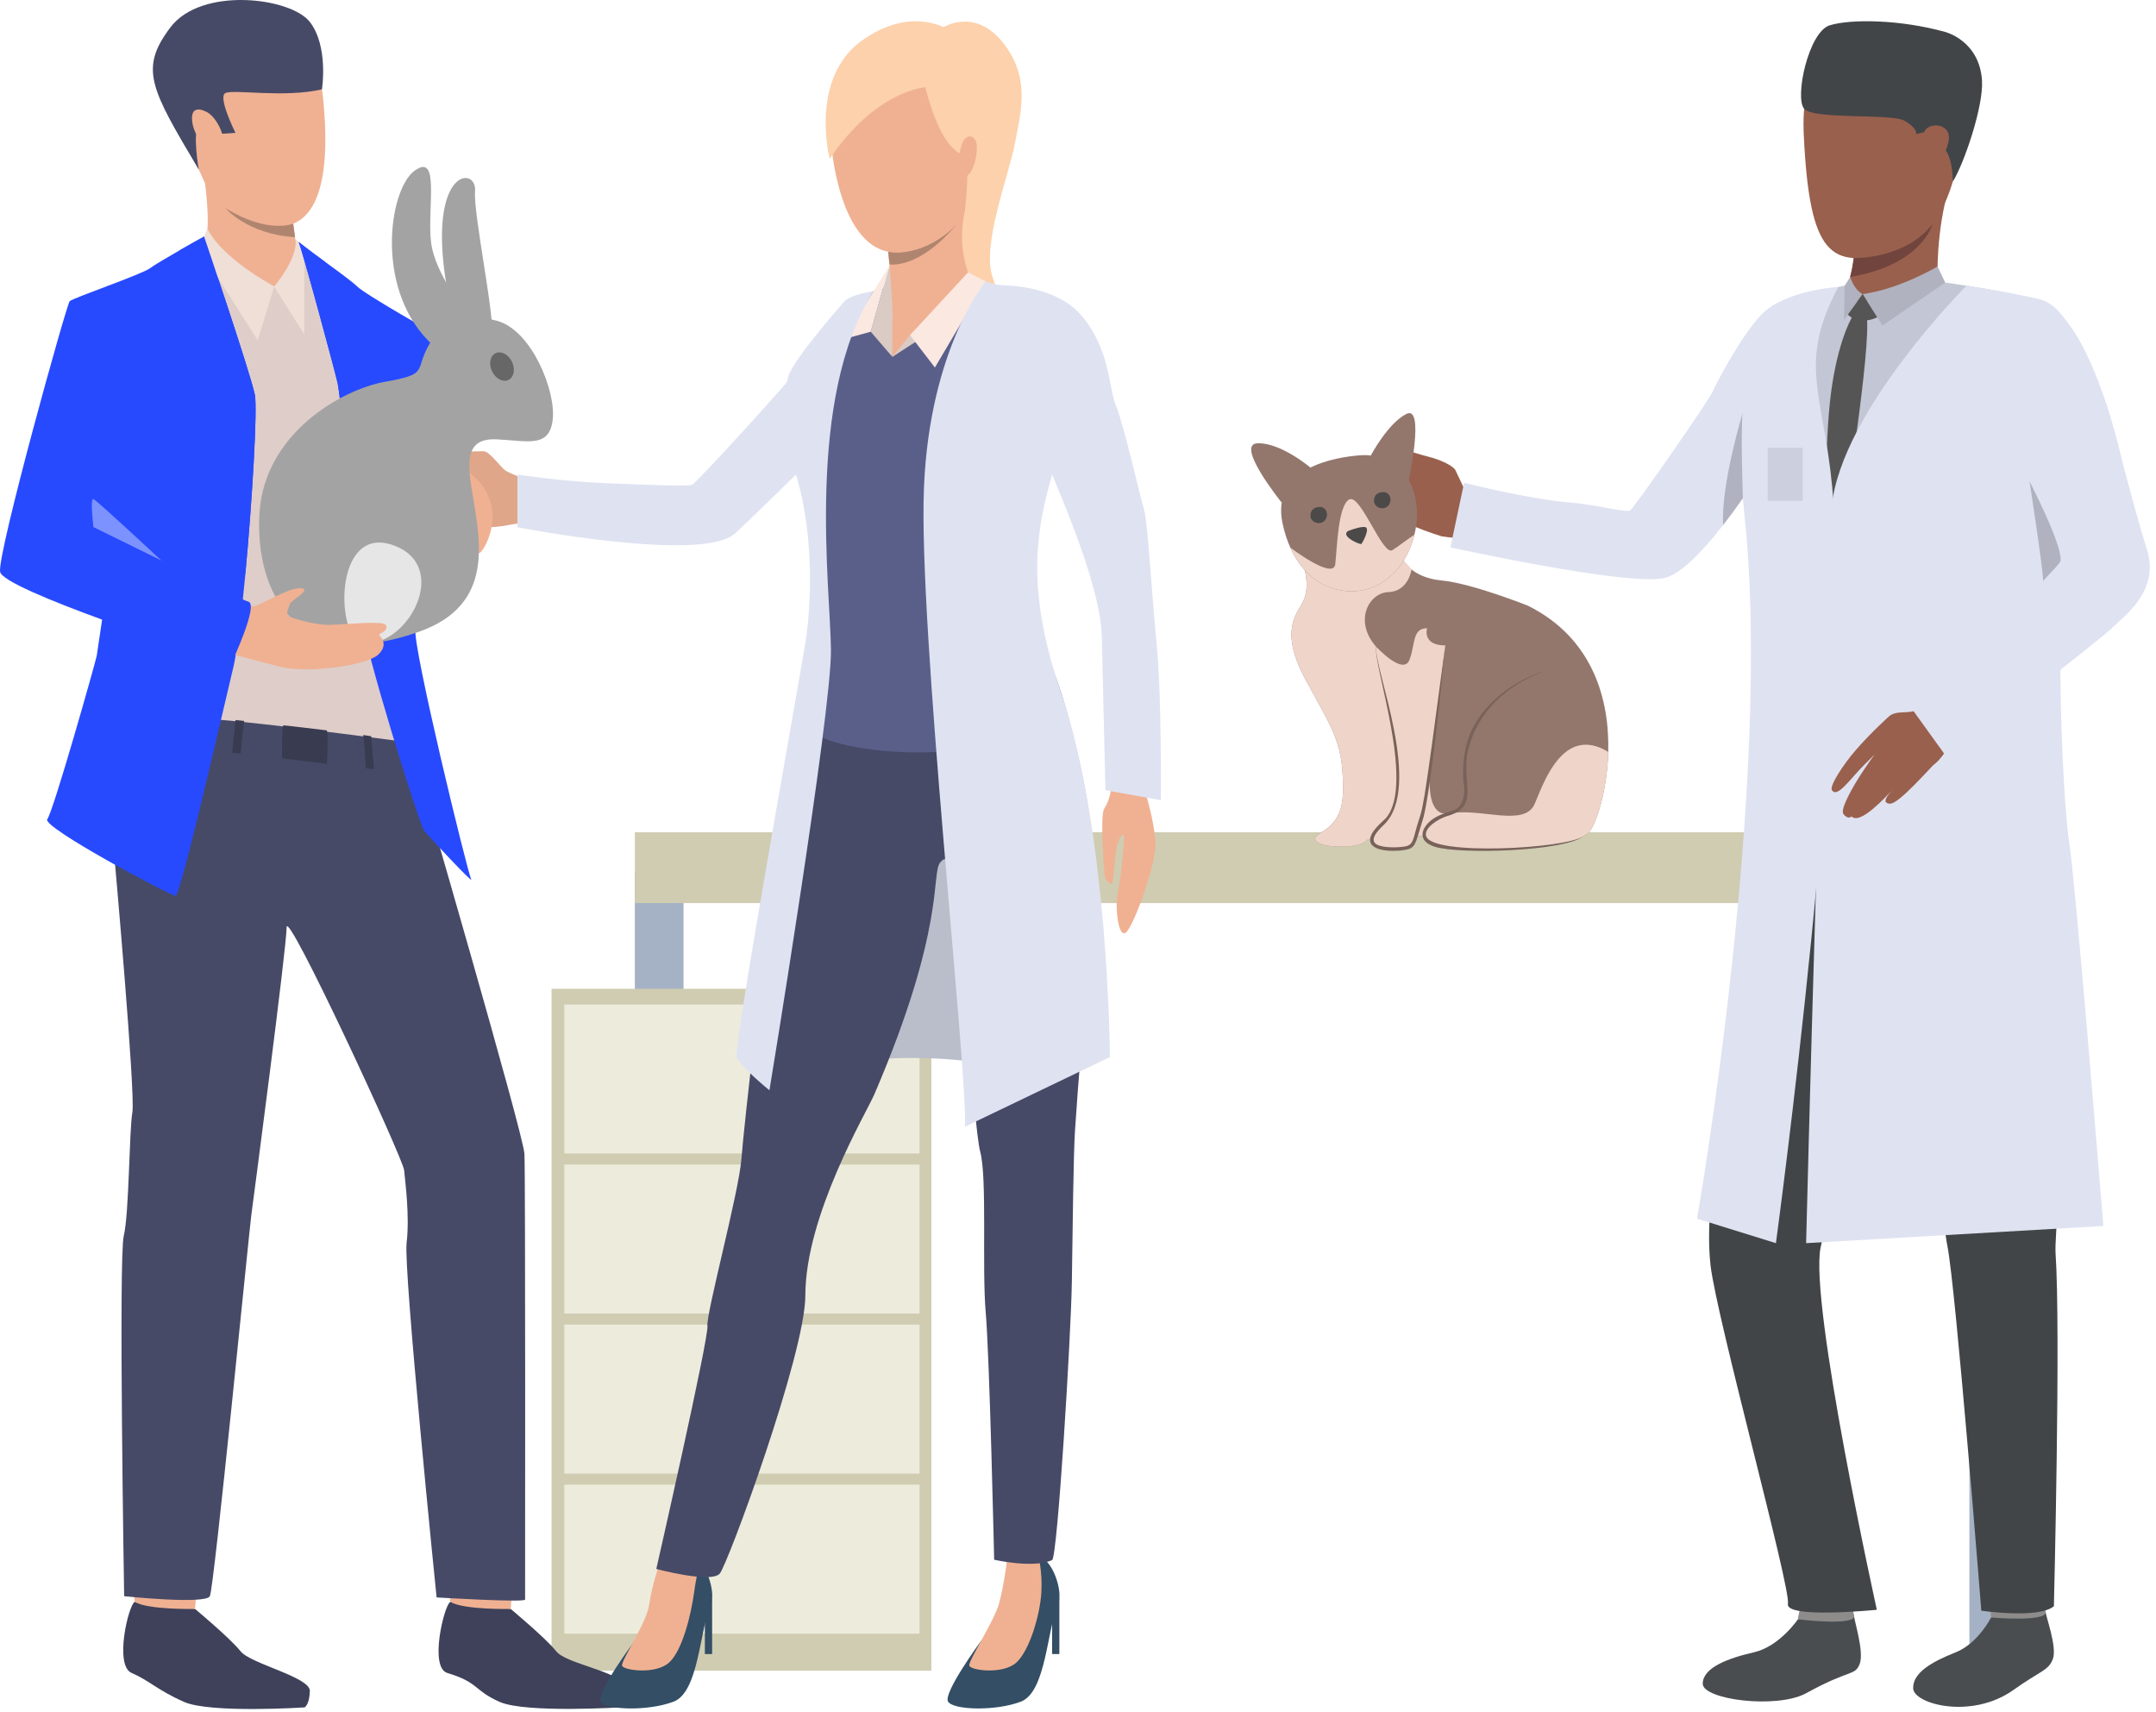 <svg width="340" height="270" viewBox="0 0 340 270" fill="none" xmlns="http://www.w3.org/2000/svg">
  <g opacity="0.9">
  <path d="M310.572 137.355H318.247V263.444H310.572V137.355Z" fill="#9BAABF"/>
  <path d="M100.116 137.355H107.79V263.444H100.116V137.355Z" fill="#9BAABF"/>
  <path d="M231.742 78.855C231.742 78.855 229.832 74.757 229.521 74.141C229.21 73.524 227.385 72.545 225.217 72.003C223.111 71.476 220.246 70.421 219.919 70.624C219.591 70.826 219.209 70.855 218.819 71.757C218.429 72.66 218.6 73.635 218.6 73.635C218.6 73.635 217.593 74.524 217.895 75.711C217.895 75.711 216.986 76.59 217.55 77.882C217.55 77.882 216.686 78.764 217.177 79.668C217.177 79.668 218.868 80.621 219.391 81.153C219.914 81.684 223.568 83.426 227.331 84.562C227.331 84.562 231.253 84.44 231.742 78.855Z" fill="#8E4F3A"/>
  <path d="M227.331 84.562C227.331 84.562 232 85.37 233.583 84.465C235.165 83.561 233.323 78.842 233.323 78.842L230.367 77.069L227.331 84.562Z" fill="#8E4F3A"/>
  <path d="M100.116 131.238H318.247V142.403H100.116V131.238Z" fill="#CAC7A9"/>
  <path d="M86.976 155.921H146.878V263.444H86.976V155.921Z" fill="#CAC7A9"/>
  <path d="M88.988 158.398H145.01V181.89H88.988V158.398Z" fill="#EBEAD8"/>
  <path d="M88.988 183.637H145.01V207.129H88.988V183.637Z" fill="#EBEAD8"/>
  <path d="M88.988 208.875H145.01V232.368H88.988V208.875Z" fill="#EBEAD8"/>
  <path d="M88.988 234.115H145.01V257.607H88.988V234.115Z" fill="#EBEAD8"/>
  <path d="M229.37 74.047C229.37 74.047 225.481 74.129 223.377 75.1C222.902 75.319 222.481 75.618 222.507 76.139C222.533 76.66 223.326 77.285 225.013 77.334C226.699 77.384 228.857 78.214 228.857 78.214C228.857 78.214 230.605 77.761 229.37 74.047Z" fill="#8E4F3A"/>
  <path d="M283.534 255.331C283.534 255.331 280.644 259.62 276.592 260.547C272.541 261.473 268.549 262.947 268.519 265.484C268.488 268.022 280.234 269.535 284.871 266.977C291.792 263.159 292.495 264.31 293.263 262.401C294.03 260.493 292.341 255.39 292.391 254.783C292.453 254.032 283.534 255.331 283.534 255.331Z" fill="#353A3D"/>
  <path d="M283.983 253.215C283.983 253.215 283.456 255.287 283.534 255.331C283.612 255.375 292.665 256.445 292.391 254.783C292.169 253.434 291.853 251.969 291.853 251.969L283.983 253.215Z" fill="#81807E"/>
  <path d="M313.999 255.046C313.999 255.046 311.939 259.149 308.418 260.546C304.655 262.04 301.637 263.757 301.705 266.229C301.774 268.702 310.905 271.208 317.548 266.462C321.745 263.464 323.075 263.45 323.748 261.561C324.422 259.674 322.579 254.767 322.604 254.175C322.635 253.442 313.999 255.046 313.999 255.046Z" fill="#353A3D"/>
  <path d="M313.897 252.916C313.897 252.916 313.922 255.007 314 255.046C314.078 255.086 322.828 255.802 322.605 254.175C322.429 252.882 321.756 251.321 321.756 251.321L313.897 252.916Z" fill="#81807E"/>
  <path d="M281.816 127.592C281.816 127.592 273.687 163.173 271.83 174.012C270.25 183.237 268.991 192.842 269.748 199.502C270.685 207.746 282.446 250.475 281.954 252.892C281.463 255.31 295.976 253.84 295.976 253.84C295.976 253.84 285.317 205.617 287.103 196.746C288.427 190.176 300.022 146.531 301.799 148.769C303.576 151.008 305.779 189.96 307.095 196.426C308.411 202.892 312.451 253.983 312.451 253.983C312.451 253.983 321.484 255.306 323.897 253.279C323.897 253.279 324.995 209.654 324.157 197.531C323.837 192.912 329.612 142.138 322.207 121.697C318.294 110.894 281.816 127.592 281.816 127.592Z" fill="#2D3133"/>
  <path d="M228.73 86.315C228.73 86.315 256.89 92.511 262.494 91.143C265.085 90.511 268.497 86.962 271.739 82.79C272.808 81.416 273.856 79.975 274.853 78.548C274.856 78.545 274.856 78.542 274.856 78.542C278.834 72.842 281.951 67.379 281.951 67.379C281.951 67.379 293.709 53.705 284.274 47.61C284.274 47.61 280.85 46.336 277.706 49.681C274.558 53.026 270.867 60.022 270.042 61.807C269.217 63.589 257.668 80.119 257.07 80.492C256.471 80.864 251.425 79.546 247.378 79.213C240.78 78.666 230.893 76.117 230.893 76.117L228.73 86.315Z" fill="#DBDFF0"/>
  <path d="M293.1 44.56C293.1 44.56 280.996 47.043 279.56 48.306C278.001 49.649 275.251 62.805 275.087 66.469C274.923 70.134 276.546 85.442 278.105 91.142C279.664 96.843 279.378 124.92 278.393 132.819C278.393 132.819 302.764 139.688 326.726 136.593C326.726 136.593 322.709 107.054 323.668 99.243C324.897 89.236 327.854 66.181 327.854 66.181C327.854 66.181 325.732 50.121 323.598 48.329C321.465 46.537 306.763 44.56 306.763 44.56H293.1Z" fill="#BCC0CF"/>
  <path d="M298.103 7.419C298.103 7.419 283.543 2.072 284.453 21.273C285.363 40.474 288.775 42.425 298.353 39.744C307.931 37.062 308.734 24.944 309.981 19.114C311.228 13.285 302.864 8.257 298.103 7.419Z" fill="#8E4F3A"/>
  <path d="M291.195 47.159C291.195 47.159 294.192 49.126 305.553 44.159C305.553 44.159 305.231 36.43 307.46 29.21C309.689 21.991 292.215 38.836 292.215 38.836C292.398 38.965 292.433 39.687 292.328 40.693C292.24 41.546 292.051 42.603 291.767 43.676C291.129 46.09 291.195 45.052 291.195 47.159Z" fill="#8E4F3A"/>
  <path d="M307.958 28.638C307.958 28.638 307.999 23.508 305.85 23.036C303.701 22.564 303.417 20.859 303.417 20.859L302.184 21.142C302.184 21.142 302.41 20.239 300.36 19.047C298.311 17.856 286.053 18.903 284.514 17.153C282.976 15.403 285.207 5.009 288.552 3.989C291.896 2.969 299.665 3.063 306.763 5.041C306.763 5.041 312.152 6.39 312.56 12.685C312.824 16.76 309.707 25.856 307.958 28.638Z" fill="#2D3133"/>
  <path d="M291.767 43.676C303.053 41.793 304.739 35.424 304.765 35.325C300.378 40.939 292.328 40.692 292.328 40.692C292.239 41.546 292.051 42.603 291.767 43.676Z" fill="#633029"/>
  <path d="M87.493 76.163C87.493 76.163 83.474 76.57 82.778 75.837C82.082 75.104 80.429 74.709 79.676 74.17C78.924 73.632 77.403 71.448 76.439 71.183C76.046 71.074 73.361 71.34 72.585 71.034C71.809 70.729 70.313 69.924 70.063 70.585C69.812 71.247 70.95 72.326 70.95 72.326C70.95 72.326 70.226 72.091 69.821 72.606C69.035 73.608 69.391 74.318 69.391 74.318C69.391 74.318 68.492 74.546 68.272 75.044C67.788 76.141 68.153 76.817 68.153 76.817C68.153 76.817 67.591 77.22 67.439 78.02C67.245 79.043 68.077 79.685 68.077 79.685C68.077 79.685 67.531 80.912 68.084 81.433C68.636 81.953 69.323 82.044 69.862 82.332C70.402 82.619 75.869 83.647 79.942 82.835C84.016 82.023 87.951 82.43 87.951 82.43L87.493 76.163Z" fill="#DB9C7C"/>
  <path d="M292.265 49.681C292.265 49.681 290.21 52.69 288.969 60.412C287.729 68.135 287.939 81.439 287.939 81.439L290.797 81.784C290.797 81.784 295.123 54.651 294.378 49.923L292.265 49.681Z" fill="#434343"/>
  <path d="M303.417 20.859C304.06 19.166 307.691 19.38 307.32 22.062C306.948 24.744 303.947 28.876 302.741 28.101C301.536 27.326 302.53 23.192 303.417 20.859Z" fill="#8E4F3A"/>
  <path d="M279.404 48.293C279.404 48.293 272.527 57.322 275.075 80.947C279.679 123.638 267.622 192.167 267.622 192.167L280.061 196.03C280.061 196.03 291.947 108.425 288.92 76.631C287.541 62.142 283.447 57.322 289.905 45.251C289.905 45.251 283.616 45.567 279.404 48.293Z" fill="#DBDFF0"/>
  <path d="M310.107 45.052C310.107 45.052 290.419 64.787 288.877 79.748C287.335 94.709 284.824 196.029 284.824 196.029L331.695 193.321C331.695 193.321 327.387 139.836 326.335 133.145C325.284 126.455 323.109 88.038 327.853 70.212C330.402 60.635 327.369 48.485 321.547 47.159C315.724 45.833 310.107 45.052 310.107 45.052Z" fill="#DBDFF0"/>
  <path d="M316.761 47.609C316.761 47.609 309.178 49.681 313.35 63.491C316.617 74.308 317.058 76.631 317.058 76.631L334.555 72.294C334.555 72.294 329.425 48.534 321.053 47.257C321.053 47.257 318.388 46.88 316.761 47.609Z" fill="#DBDFF0"/>
  <path d="M305.549 42.022C305.549 42.022 299.61 45.577 293.733 46.378L296.86 51.327L306.763 44.559L305.549 42.022Z" fill="#A7AAB8"/>
  <path d="M291.768 43.676C291.768 43.676 292.393 45.713 293.733 46.378L290.797 50.44L290.905 45.053L291.768 43.676Z" fill="#A7AAB8"/>
  <path d="M293.733 46.378L291.408 49.595C291.408 49.595 292.879 51.441 296.047 50.042L293.733 46.378Z" fill="#434343"/>
  <path d="M271.739 82.787V82.79C272.807 81.416 273.856 79.975 274.853 78.548C274.856 78.545 274.856 78.542 274.856 78.542C274.856 78.542 274.481 68.133 274.809 65.143C274.809 65.143 271.381 76.355 271.739 82.787Z" fill="#A7AAB8"/>
  <path d="M320.053 75.889C320.053 75.889 322.339 90.651 322.179 91.597C322.019 92.544 332.528 88.632 320.053 75.889Z" fill="#A7AAB8"/>
  <path d="M278.764 70.606H284.289V78.977H278.764V70.606Z" fill="#C6CAD9"/>
  <path d="M303.323 110.74C303.323 110.74 302.817 111.733 301.977 112.068C300.526 112.646 298.204 111.729 297.306 113.79C296.408 115.851 302.197 120.692 303.649 120.944C305.1 121.195 307.156 118.838 308.496 114.293C309.837 109.747 303.323 110.74 303.323 110.74Z" fill="#8E4F3A"/>
  <path d="M297.709 113.143C297.709 113.143 295.216 115.354 292.752 118.166C290.591 120.632 288.51 123.945 288.882 124.57C289.71 125.96 291.72 122.856 294.031 120.561C296.159 118.447 295.807 118.817 295.807 118.817C295.807 118.817 295.811 118.592 293.953 121.363C291.955 124.342 290.215 127.609 290.688 128.335C290.918 128.688 291.848 129.552 292.293 128.128C291.895 128.794 291.824 128.63 292.091 128.832C293.472 129.878 297.102 125.981 298.544 124.433C297.444 125.629 296.769 126.63 298.014 126.731C299.439 126.847 304.317 121.096 306.267 119.211C308.393 117.155 297.709 113.143 297.709 113.143Z" fill="#8E4F3A"/>
  <path d="M315.854 48.534C314.267 49.144 313.666 51.94 314.318 60.042C314.971 68.145 317.845 71.872 318.917 73.746C319.99 75.621 325.888 87.174 324.828 88.694C323.768 90.213 313.754 100.016 313.175 100.815C312.595 101.613 301.416 111.655 301.416 111.655L307.107 119.548C307.107 119.548 331.248 100.836 333.132 98.968C335.015 97.1 340.645 93.174 338.562 86.648C336.446 80.015 332.642 64.487 331.967 63.273C331.291 62.059 326.349 44.502 315.854 48.534Z" fill="#DBDFF0"/>
  <path d="M80.535 253.708C80.535 253.708 86.132 258.371 87.699 260.369C89.267 262.367 97.287 263.463 98.582 265.754C99.668 267.677 98.475 269.195 98.475 269.195C98.475 269.195 82.955 270.201 78.804 268.37C74.653 266.539 75.608 265.335 70.543 263.806C67.65 262.932 70.04 253.089 71.015 252.601C71.99 252.112 80.535 253.708 80.535 253.708Z" fill="#292C47"/>
  <path d="M30.757 253.708C30.757 253.708 36.354 258.371 37.922 260.369C39.489 262.367 48.917 264.444 48.861 266.648C48.804 268.852 48.03 269.234 48.03 269.234C48.03 269.234 33.178 270.201 29.027 268.37C24.876 266.539 23.458 264.951 20.766 263.806C17.986 262.622 20.262 253.089 21.238 252.601C22.213 252.112 30.757 253.708 30.757 253.708Z" fill="#292C47"/>
  <path d="M23.662 42.294L19.533 116.411L65.641 120.748L55.191 46.081L46.608 37.991L43.238 45.179L32.53 37.097L23.662 42.294Z" fill="#DBC8C3"/>
  <path d="M32.531 37.096C31.911 39.145 43.239 45.179 43.239 45.179L47.489 40.454C47.489 40.454 46.644 37.9 46.566 37.681C46.538 37.605 46.542 37.507 46.527 37.403C46.453 36.865 46.34 36.032 46.233 35.236C46.128 34.446 46.032 33.692 45.99 33.296C45.877 32.235 32.335 28.924 32.335 28.924C32.335 28.924 33.151 35.048 32.531 37.096Z" fill="#EEA886"/>
  <path d="M46.566 37.682C46.566 37.682 47.354 40.102 43.238 45.179L47.99 52.757V38.961L46.566 37.682Z" fill="#EDDBD2"/>
  <path d="M80.743 251.102L80.535 253.708C80.535 253.708 73.216 253.882 71.015 252.6L70.823 249.683L80.743 251.102Z" fill="#EEA886"/>
  <path d="M30.965 251.102L30.757 253.708C30.757 253.708 23.438 253.882 21.238 252.6L21.045 249.683L30.965 251.102Z" fill="#EEA886"/>
  <path d="M18.114 135.931C18.114 135.931 21.382 172.548 20.875 175.398C20.368 178.247 20.363 191.491 19.521 194.844C18.679 198.196 19.58 251.7 19.58 251.7C19.58 251.7 32.418 253.041 33.094 251.7C33.77 250.359 39.288 194.173 39.626 191.658C39.964 189.144 45.2 149.414 45.2 146.229C45.2 143.043 63.557 182.662 63.726 184.506C63.895 186.35 64.627 191.658 64.121 196.017C63.614 200.376 68.851 251.893 68.851 251.893C68.851 251.893 82.808 252.734 82.808 252.231C82.808 251.728 82.872 185.12 82.703 181.935C82.534 178.75 65.641 120.748 65.641 120.748C65.641 120.748 24.163 114.88 20.154 116.054C16.145 117.227 18.114 135.931 18.114 135.931Z" fill="#323657"/>
  <path d="M63.219 116.892C63.219 116.892 34.783 113.093 32.306 113.428C29.828 113.763 30.954 117.73 30.954 117.73C30.954 117.73 64.012 121.153 65.195 121.712C66.377 122.27 63.219 116.892 63.219 116.892Z" fill="#323657"/>
  <path d="M33.714 1.642C33.714 1.642 48.917 -4.393 50.945 15.472C52.972 35.337 45.919 35.483 44.356 35.672C43.096 35.824 34.869 34.792 32.335 28.925C29.801 23.058 25.183 15.136 25.183 12.119C25.183 9.101 26.619 2.982 33.714 1.642Z" fill="#EEA886"/>
  <path d="M0.012 90.154C0.213 91.549 7.965 94.74 16.103 97.706C15.63 100.95 15.309 103.142 15.258 103.397C15.033 104.515 8.415 127.944 7.457 129.173C6.501 130.404 26.901 141.255 27.688 141.255C28.477 141.255 35.121 112.212 36.81 105.164C37.406 102.673 38.087 97.002 38.688 90.56C39.792 78.773 40.626 64.41 40.188 62.242C39.513 58.89 32.183 37.294 32.183 37.294C32.183 37.294 30.473 38.242 28.325 39.472C26.318 40.622 24.233 41.85 23.662 42.294C22.48 43.216 11.499 46.987 10.992 47.49C10.486 47.993 -0.41 87.22 0.012 90.154Z" fill="#0F36FF"/>
  <path d="M47.095 38.157C47.663 39.401 52.802 58.442 53.253 60.454C53.598 61.999 55.741 81.246 56.714 91.639V91.644C57.007 94.769 57.194 97.092 57.194 97.894C57.194 101.357 66.092 129.968 66.879 130.973C67.668 131.979 74.664 139.425 74.312 138.685C73.66 137.316 64.965 101.582 65.527 99.235C66.092 96.888 59.784 76.882 59.784 76.882L68.77 52.757C68.77 52.757 57.645 46.484 56.294 45.143C55.654 44.508 53.453 42.872 51.307 41.325C48.957 39.63 47.166 38.206 47.095 38.157Z" fill="#0F36FF"/>
  <path d="M31.344 26.738C31.344 26.738 30.278 20.724 31.404 19.83C32.53 18.936 34.67 21.115 34.67 21.115L37.134 20.948C37.134 20.948 34.332 15.36 35.515 14.69C36.697 14.019 44.806 15.488 50.775 14.083C50.775 14.083 51.845 7.314 48.86 3.458C45.876 -0.398 31.742 -2.186 26.843 4.352C21.944 10.889 23.736 13.93 31.344 26.738Z" fill="#323657"/>
  <path d="M32.334 17.539C32.334 17.539 30.221 16.422 30.278 18.713C30.334 21.004 32.249 23.909 34.332 23.518C36.416 23.127 34.39 18.265 32.334 17.539Z" fill="#EEA886"/>
  <path d="M35.542 32.81C35.542 32.81 38.95 36.929 46.526 37.403C46.452 36.865 46.343 36.063 46.237 35.267C46.237 35.267 42.273 36.969 35.542 32.81Z" fill="#A77860"/>
  <path d="M51.545 115.173C51.545 115.173 44.999 114.377 44.704 114.377C44.408 114.377 44.493 119.574 44.493 119.574L51.545 120.454C51.545 120.454 51.841 116.221 51.545 115.173Z" fill="#23263D"/>
  <path d="M58.545 116.094C58.545 116.094 58.911 120.816 58.968 121.263L57.701 121.151C57.701 121.151 57.419 116.066 57.25 115.899L58.545 116.094Z" fill="#23263D"/>
  <path d="M38.499 113.679L37.148 113.539C37.148 113.539 36.669 118.261 36.613 118.708L37.937 118.847C37.937 118.847 38.331 114.601 38.499 113.679Z" fill="#23263D"/>
  <path d="M47.095 38.157C47.662 39.401 52.802 58.442 53.253 60.454C53.597 61.999 55.741 81.246 56.714 91.639L58.968 61.359L55.843 59.225L57.785 56.291L51.307 41.326C51.307 41.326 51.307 41.326 51.307 41.324C48.957 39.63 47.166 38.206 47.095 38.157Z" fill="#0F36FF"/>
  <path d="M25.493 88.428L14.737 83.141C14.737 83.141 14.154 78.476 14.737 78.699C15.319 78.923 25.493 88.428 25.493 88.428Z" fill="#6D86FF"/>
  <path d="M72.88 73.799C72.88 73.799 76.577 75.582 77.479 79.714C78.382 83.846 75.732 87.703 75.464 87.184C75.197 86.665 74.016 77.226 72.88 73.799Z" fill="#EEA886"/>
  <path d="M32.715 35.992C32.715 35.992 33.98 39.93 43.238 45.179L40.643 53.664L30.742 38.1L32.183 37.293L32.715 35.992Z" fill="#EDDBD2"/>
  <path d="M29.828 55.034L34.642 58.638L30.419 61.359L38.688 90.56C39.792 78.773 40.626 64.41 40.188 62.242C39.513 58.89 32.183 37.294 32.183 37.294C32.183 37.294 30.473 38.242 28.325 39.472L29.828 55.034Z" fill="#0F36FF"/>
  <path d="M78.352 69.279C83.32 69.524 86.641 70.664 87.164 66.162C87.688 61.66 83.849 52.049 78.352 50.577C72.855 49.105 69.453 50.923 67.446 54.733C65.439 58.542 67.533 58.999 60.728 60.2C53.922 61.4 41.707 68.326 40.922 80.881C40.137 93.435 46.855 106.682 66.399 99.496C85.943 92.31 66.05 68.673 78.352 69.279Z" fill="#999999"/>
  <path d="M74.251 52.395C73.379 48.326 68.58 43.391 67.969 38.109C67.359 32.828 69.453 23.91 65.352 26.94C61.251 29.971 58.983 46.161 68.406 54.56C77.829 62.958 74.251 52.395 74.251 52.395Z" fill="#999999"/>
  <path d="M77.566 53.434C78.192 50.457 74.624 33.867 74.917 30.144C75.211 26.421 68.492 26.421 69.888 41.053C71.284 55.686 77.13 55.512 77.566 53.434Z" fill="#999999"/>
  <path d="M57.423 101.498C52.934 101.329 52.408 82.785 61.803 85.903C71.197 89.02 64.59 101.769 57.423 101.498Z" fill="#E3E3E3"/>
  <path d="M80.747 57.067C81.3 58.236 81.042 59.513 80.169 59.919C79.297 60.326 78.142 59.709 77.588 58.54C77.035 57.372 77.293 56.095 78.165 55.688C79.038 55.281 80.194 55.899 80.747 57.067Z" fill="#575757"/>
  <path d="M37.401 95.04C37.401 95.04 39.131 95.854 40.308 95.519C41.484 95.183 45.708 92.585 47.481 92.753C49.255 92.92 45.905 94.68 45.736 95.211C45.567 95.742 45.004 96.776 45.482 97.139C45.961 97.502 49.719 98.578 51.958 98.536C54.196 98.494 60.32 97.826 60.827 98.537C61.334 99.249 60.109 99.877 59.813 100.003C59.517 100.129 61.587 101.344 59.686 103.188C57.786 105.032 48.326 106.176 44.272 105.164C40.218 104.152 33.122 102.182 33.122 102.182L37.401 95.04Z" fill="#EEA886"/>
  <path d="M14.737 83.141C14.737 83.141 37.53 94.429 39.175 94.876C40.821 95.323 36.613 104.32 36.613 104.32L16.102 97.706L14.737 83.141Z" fill="#0F36FF"/>
  <path d="M231.364 123.511L231.364 123.507C231.363 123.501 231.362 123.495 231.36 123.488L231.364 123.511Z" fill="#454342"/>
  <path d="M205.911 107.215C210.31 115.311 211.97 117.271 211.765 125.189C211.603 131.183 207.008 131.093 207.431 132.43C207.845 133.768 214.221 133.907 215.371 132.603C215.695 132.229 217.117 132.026 219.058 131.931C219.393 131.909 219.747 131.898 220.112 131.886C221.481 131.838 223.036 131.842 224.611 131.857C228.607 131.905 232.697 132.091 234.193 132.124C237.027 132.186 246.192 133.479 249.673 131.855C250.032 131.687 250.331 131.488 250.553 131.259C251.611 130.158 253.449 124.904 253.619 118.568C253.836 110.485 251.317 100.662 240.937 95.503C240.937 95.503 232.058 91.969 227.362 91.535C225.014 91.317 223.516 90.532 222.597 89.799C221.901 89.237 221.548 88.712 221.425 88.494C221.415 88.494 221.415 88.494 221.415 88.484C221.377 88.415 221.358 88.385 221.358 88.385L221.299 88.394L205.733 89.862C205.733 89.862 206.514 92.419 205.63 94.549C204.746 96.669 201.523 99.119 205.911 107.215Z" fill="#87685D"/>
  <path d="M221.787 65.272C218.843 66.763 216.179 71.823 216.179 71.823L222.17 75.695C222.17 75.695 224.73 63.781 221.787 65.272Z" fill="#87685D"/>
  <path d="M198.324 69.898C194.664 70.014 202.122 79.256 202.122 79.256L206.654 73.729C206.654 73.729 201.984 69.783 198.324 69.898Z" fill="#87685D"/>
  <path d="M224.611 131.857C224.754 132.515 225.46 133.106 226.998 133.452C231.748 134.513 247.196 133.941 249.673 131.855L246.825 118.655L244.03 105.68C244.03 105.68 229.541 109.653 231.095 123.538C231.095 123.538 231.902 127.571 228.677 128.272C226.492 128.743 224.327 130.464 224.611 131.857Z" fill="#87685D"/>
  <path d="M205.912 107.215C210.311 115.311 211.971 117.271 211.766 125.189C211.604 131.184 207.009 131.093 207.432 132.431C207.846 133.768 214.221 133.907 215.372 132.604C215.756 132.162 217.65 131.96 220.113 131.886C221.453 126.943 220.396 119.486 220.107 113.893C219.608 103.957 220.534 105.981 217.01 101.977C213.476 97.973 215.803 93.481 218.965 93.364C222.138 93.248 222.598 89.799 222.598 89.799C222.264 89.323 221.87 88.895 221.426 88.494C221.416 88.494 221.416 88.494 221.416 88.484C221.377 88.454 221.338 88.424 221.3 88.394L205.734 89.863C205.734 89.863 206.514 92.42 205.631 94.549C204.747 96.669 201.524 99.12 205.912 107.215Z" fill="#EDCFC3"/>
  <path d="M202.263 82.549C202.566 83.972 202.981 85.231 203.479 86.336L203.478 86.346C206.762 93.675 213.685 94.412 217.725 91.999C220.678 90.217 222.359 87.206 223.053 84.31C223.464 82.639 223.549 81.019 223.372 79.677C222.977 76.63 221.734 73.644 218.278 72.328C217.068 71.862 215.762 71.697 214.47 71.796C210.674 72.084 200.353 73.677 202.263 82.549Z" fill="#87685D"/>
  <path d="M217.735 77.635C216.441 77.913 216.692 79.224 216.692 79.224C216.927 80.007 217.761 80.274 218.352 80.093C218.944 79.912 219.178 79.472 219.273 78.974C219.368 78.476 219.028 77.358 217.735 77.635Z" fill="#383635"/>
  <path d="M207.72 79.977C206.426 80.254 206.677 81.565 206.677 81.565C206.912 82.348 207.745 82.616 208.337 82.434C208.929 82.253 209.163 81.814 209.257 81.316C209.352 80.818 209.013 79.7 207.72 79.977Z" fill="#383635"/>
  <path d="M219.058 131.931C219.393 131.909 219.748 131.898 220.112 131.886C221.482 131.838 223.037 131.842 224.612 131.857C224.755 132.514 225.46 133.106 226.998 133.452C231.749 134.513 247.196 133.94 249.674 131.855C250.032 131.687 250.331 131.488 250.553 131.259C251.611 130.158 253.45 124.904 253.619 118.568C250.754 116.816 248.539 117.276 246.825 118.655C244.269 120.729 242.829 124.878 242.02 126.756C240.411 130.501 233.433 127.331 228.677 128.273C223.922 129.214 225.818 119.116 225.818 119.116C225.818 119.116 216.144 123.018 219.058 131.931Z" fill="#EDCFC3"/>
  <path d="M217.003 102.396L217.002 102.475C217.227 106.543 223.642 124.949 218.382 129.563C212.851 134.415 220.114 134.035 221.745 133.719C223.377 133.393 223.086 131.844 224.142 129.063C225.197 126.282 227.924 101.775 227.924 101.775L222.842 101.869L217.012 101.977C216.991 102.083 216.988 102.23 217.003 102.396Z" fill="#87685D"/>
  <path d="M217.013 101.976C217.013 101.976 217.01 102.113 217.003 102.396L217.002 102.474C217.227 106.543 223.642 124.949 218.382 129.563C212.851 134.415 220.114 134.035 221.745 133.719C223.377 133.393 223.086 131.843 224.142 129.063C225.197 126.282 227.924 101.774 227.924 101.774C224.222 101.782 225.05 99.065 225.05 99.065C223.386 99.097 223.173 100.254 222.842 101.869C222.719 102.53 222.566 103.26 222.283 104.016C221.32 106.641 217.013 101.976 217.013 101.976Z" fill="#EDCFC3"/>
  <path d="M224.886 131.798C224.582 130.493 226.852 129.104 228.238 128.676C233.759 127.131 230.056 122.894 231.699 117.645C233.506 111.177 239.073 107.272 244.03 105.675C238.013 107.338 232.334 112.183 231.146 117.897C230.569 120.583 230.712 122.916 230.834 123.591C231.081 124.961 230.851 126.79 229.651 127.575C228.842 128.124 225.912 128.325 224.605 130.596C223.859 132.069 224.7 133.021 226.284 133.528C230.246 134.768 246.87 134.231 249.676 131.856C247.138 133.82 225.619 135.019 224.886 131.798Z" fill="#695148"/>
  <path d="M203.479 86.346C206.762 93.675 213.686 94.412 217.725 91.999C220.679 90.217 222.359 87.206 223.053 84.31C221.825 85.114 220.372 86.283 219.564 86.754C218.018 87.668 214.573 77.854 212.791 78.753C210.999 79.652 210.86 86.418 210.567 88.971C210.265 91.514 203.479 86.346 203.479 86.346Z" fill="#EDCFC3"/>
  <path d="M215.273 83.109C214.584 83.008 213.225 83.489 212.642 83.713C212.351 83.825 212.208 84.164 212.357 84.436C212.771 85.195 214.535 85.84 214.654 85.798C214.804 85.746 216.166 83.239 215.273 83.109Z" fill="#383635"/>
  <path d="M223.46 130.243C222.84 132.327 222.88 133.179 221.7 133.448C220.579 133.67 218.255 133.733 217.19 133.204C215.862 132.555 217.139 131.083 218.218 130.077C224.523 124.089 216.578 105.178 217.01 101.977C216.524 104.768 223.147 123.457 218.624 128.932C218.023 129.605 215.817 131.245 216.087 132.692C216.455 134.53 220.852 134.281 222.113 133.904C223.358 133.493 223.325 132.525 224.502 128.808C225.749 123.673 227.422 107.06 227.921 101.77C224.174 129.985 224.47 126.828 223.46 130.243Z" fill="#695148"/>
  <path d="M127.821 168.654C127.821 168.654 142.455 164.547 160.331 168.654L151.754 125.053C151.754 125.053 130.34 147.582 127.821 168.654Z" fill="#B3B7C4"/>
  <path d="M148.821 4.282C148.821 4.282 153.727 1.159 158.15 6.711C162.574 12.263 160.982 17.6 160.058 22.585C159.141 27.527 154.681 38.838 156.576 43.821C158.472 48.804 156.05 51.399 156.05 51.399C156.05 51.399 140.837 55.264 142.611 32.559C144.385 9.853 148.821 4.282 148.821 4.282Z" fill="#FCCCA2"/>
  <path d="M142.303 47.158C142.303 47.158 136.51 46.371 132.623 49.263C128.735 52.154 126.076 57.572 124.888 59.271C123.7 60.97 109.819 76.175 109.128 76.45C108.437 76.726 102.406 76.47 95.433 76.188C88.618 75.913 81.589 74.838 81.589 74.838V83.141C81.589 83.141 110.822 88.823 115.92 84.116C121.364 79.089 144.182 56.374 144.182 56.374C144.182 56.374 150.509 51.3 142.303 47.158Z" fill="#DBDFF0"/>
  <path d="M100.161 258.637C100.161 258.637 93.896 267.007 94.755 268.334C95.615 269.661 102.203 269.85 106.214 268.334C110.224 266.818 110.32 257.008 112.134 252.793C112.894 251.029 111.268 245.82 108.983 245.443C106.697 245.065 104.212 246.174 104.212 246.174C104.212 246.174 106.582 252.112 100.161 258.637Z" fill="#1D3B54"/>
  <path d="M104.17 246.107C104.17 246.107 102.852 249.672 102.371 253.075C101.971 255.898 97.907 261.891 98.098 262.649C98.289 263.407 103.445 264.093 105.546 262.139C107.647 260.185 108.999 254.501 109.461 251.102C109.892 247.935 110.436 246.371 110.436 246.371C110.436 246.371 106.175 244.023 104.17 246.107Z" fill="#EEA886"/>
  <path d="M112.302 252.057V260.82H111.157V254.047L112.302 252.057Z" fill="#1D3B54"/>
  <path d="M154.696 258.776C154.696 258.776 148.656 267.007 149.516 268.334C150.375 269.661 156.964 269.85 160.974 268.334C164.985 266.818 165.081 257.008 166.895 252.793C167.655 251.029 166.029 245.82 163.744 245.443C161.459 245.065 158.778 246.255 158.778 246.255C158.778 246.255 161.117 252.251 154.696 258.776Z" fill="#1D3B54"/>
  <path d="M158.778 246.255C158.778 246.255 158.301 250.14 157.537 252.888C156.773 255.636 152.667 261.89 152.858 262.649C153.049 263.407 158.205 264.093 160.306 262.139C162.407 260.185 164.03 254.527 164.221 251.102C164.412 247.677 163.744 245.443 163.744 245.443C163.744 245.443 160.783 244.17 158.778 246.255Z" fill="#EEA886"/>
  <path d="M167.062 252.057V260.82H165.917V254.047L167.062 252.057Z" fill="#1D3B54"/>
  <path d="M128.598 109.986C128.598 109.986 123.222 134.806 121.987 141.055C120.752 147.304 117.295 177.569 116.924 182.716C116.554 187.862 111.314 207.253 111.561 209.091C111.808 210.929 103.498 247.4 103.498 247.4C103.498 247.4 112.051 249.709 113.491 248.153C114.714 246.833 127.002 213.482 127.002 204.292C127.002 191.59 136.658 175.416 137.879 172.574C149.225 146.173 146.802 137.692 148.283 135.977C149.765 134.261 149.893 137.037 150.758 140.835C151.622 144.634 153.473 177.472 154.584 181.638C155.696 185.804 154.832 199.895 155.45 207.002C156.067 214.109 156.778 245.95 156.778 245.95C156.778 245.95 162.973 247.363 165.917 246.002C166.765 245.609 168.907 210.53 169.031 202.076C169.154 193.621 169.286 181.961 169.525 178.305C171.812 143.269 175.187 138.297 168.579 113.47C155.904 65.847 128.598 109.986 128.598 109.986Z" fill="#323657"/>
  <path d="M142.515 43.857C142.515 43.857 136.903 46.486 134.955 46.873C133.006 47.26 125.446 57.005 124.121 60.563C122.796 64.121 124.121 69.458 126.849 75.722C129.577 81.987 127.005 84.076 128.252 90.34C129.499 96.605 128.316 111.289 128.082 114.77C127.849 118.25 156.762 122.672 167.875 111.559C167.875 111.559 161.844 100.318 160.909 98.771C159.974 97.224 160.753 88.793 161.611 86.628C162.468 84.462 168.174 66.046 168.174 66.046C168.174 66.046 172.842 51.902 168.625 48.652C164.962 45.829 154.978 44.822 153.186 44.204C151.393 43.585 146.178 43.315 142.515 43.857Z" fill="#484E7D"/>
  <path d="M140.722 56.27L137.312 52.308L140.273 41.876C140.273 41.876 141.268 47.685 140.722 56.27Z" fill="#D6C5BE"/>
  <path d="M139.836 37.431C139.836 37.431 140.956 47.647 140.722 50.972C140.722 50.972 146.553 56.771 153.185 44.203C153.185 44.203 150.394 39.023 152.495 31.965C154.595 24.907 139.836 37.431 139.836 37.431Z" fill="#EEA886"/>
  <path d="M140.722 50.972V56.27L147.433 51.294L140.722 50.972Z" fill="#EEA886"/>
  <path d="M140.722 56.27L143.508 52.848L152.894 43.565L155.93 46.467L140.722 56.27Z" fill="#D6C5BE"/>
  <path d="M137.312 52.308L133.016 53.486L140.273 41.876L137.312 52.308Z" fill="#FAE6DE"/>
  <path d="M143.508 52.848L147.433 57.953L155.45 44.368L152.659 42.95L143.508 52.848Z" fill="#FAE6DE"/>
  <path d="M140.067 39.679L140.273 41.691C140.273 41.691 144.894 42.588 150.959 35.248C150.959 35.248 146.66 40.452 140.067 39.679Z" fill="#A77860"/>
  <path d="M141.244 39.828C139.418 39.761 134.322 39.17 131.807 27.518C128.736 13.284 135.523 5.901 141.335 4.533C147.147 3.165 152.507 5.17 155.483 12.61C155.483 12.61 157.658 18.411 154.128 28.744C150.598 39.077 143.199 39.899 141.244 39.828Z" fill="#EEA987"/>
  <path d="M145.906 13.765C145.906 13.765 138.101 14.247 130.847 25.062C130.847 25.062 127.45 12.049 136.326 6.11C145.202 0.17 151.418 5.277 153.584 7.866C153.584 7.866 156.69 8.574 156.789 14.422C156.887 20.27 160.849 29.096 152.153 33.281C152.153 33.281 152.982 26.605 152.216 25.079C151.45 23.552 148.793 24.582 145.906 13.765Z" fill="#FCCCA2"/>
  <path d="M151.789 22.486C152.183 21.474 153.255 21.066 153.846 22.151C154.436 23.236 153.733 27.445 152.158 27.906C150.583 28.366 150.992 24.537 151.789 22.486Z" fill="#EEA987"/>
  <path d="M155.45 44.368C155.45 44.368 146.634 54.833 145.71 76.832C144.786 98.832 152.654 169.096 152.164 177.668L175.025 166.689C175.025 166.689 174.893 131.236 167.239 108.932C158.257 82.761 168.472 74.778 169.405 58.68C169.405 58.68 168.981 46.894 162.361 45.823C156.145 44.819 155.45 44.368 155.45 44.368Z" fill="#DBDFF0"/>
  <path d="M137.734 45.937C137.734 45.937 134.148 46.351 133.015 47.681C131.883 49.011 124.797 57.115 124.28 59.502C123.763 61.889 122.112 63.668 125.511 74.783C128.554 84.736 127.789 95.886 127.159 100.35C126.529 104.814 115.583 165.142 116.182 166.689C116.782 168.237 121.341 171.927 121.341 171.927C121.341 171.927 131.144 112.403 131.041 102.463C130.938 92.523 127.015 62.923 137.734 45.937Z" fill="#DBDFF0"/>
  <path d="M175.095 120.418C175.095 120.418 176.007 124.644 174.145 127.501C173.433 128.593 174.118 136.854 174.182 137.885C174.235 138.75 175.02 139.487 175.344 139.309C175.668 139.13 175.737 134.558 176.227 133.084C176.639 131.846 177.004 131.38 177.229 131.775C177.454 132.17 176.69 138.808 176.253 141.005C175.816 143.202 176.363 147.834 177.513 147.086C178.663 146.338 182.504 136.057 182.219 132.624C181.935 129.19 180.626 124.902 180.626 124.902L175.095 120.418Z" fill="#EEA886"/>
  <path d="M156.8 44.989C156.8 44.989 165.929 44.431 170.508 49.718C175.087 55.006 174.837 61.285 176.003 64.011C177.168 66.738 179.833 78.469 180.416 80.37C180.998 82.27 181.567 92.95 182.399 101.542C183.232 110.134 183.064 126.179 183.064 126.179L174.329 124.607C174.329 124.607 173.977 109.313 173.755 100.446C173.533 91.577 166.262 75.908 163.515 69.051C160.767 62.194 149.829 49.291 156.8 44.989Z" fill="#DBDFF0"/>
  </g>
</svg>